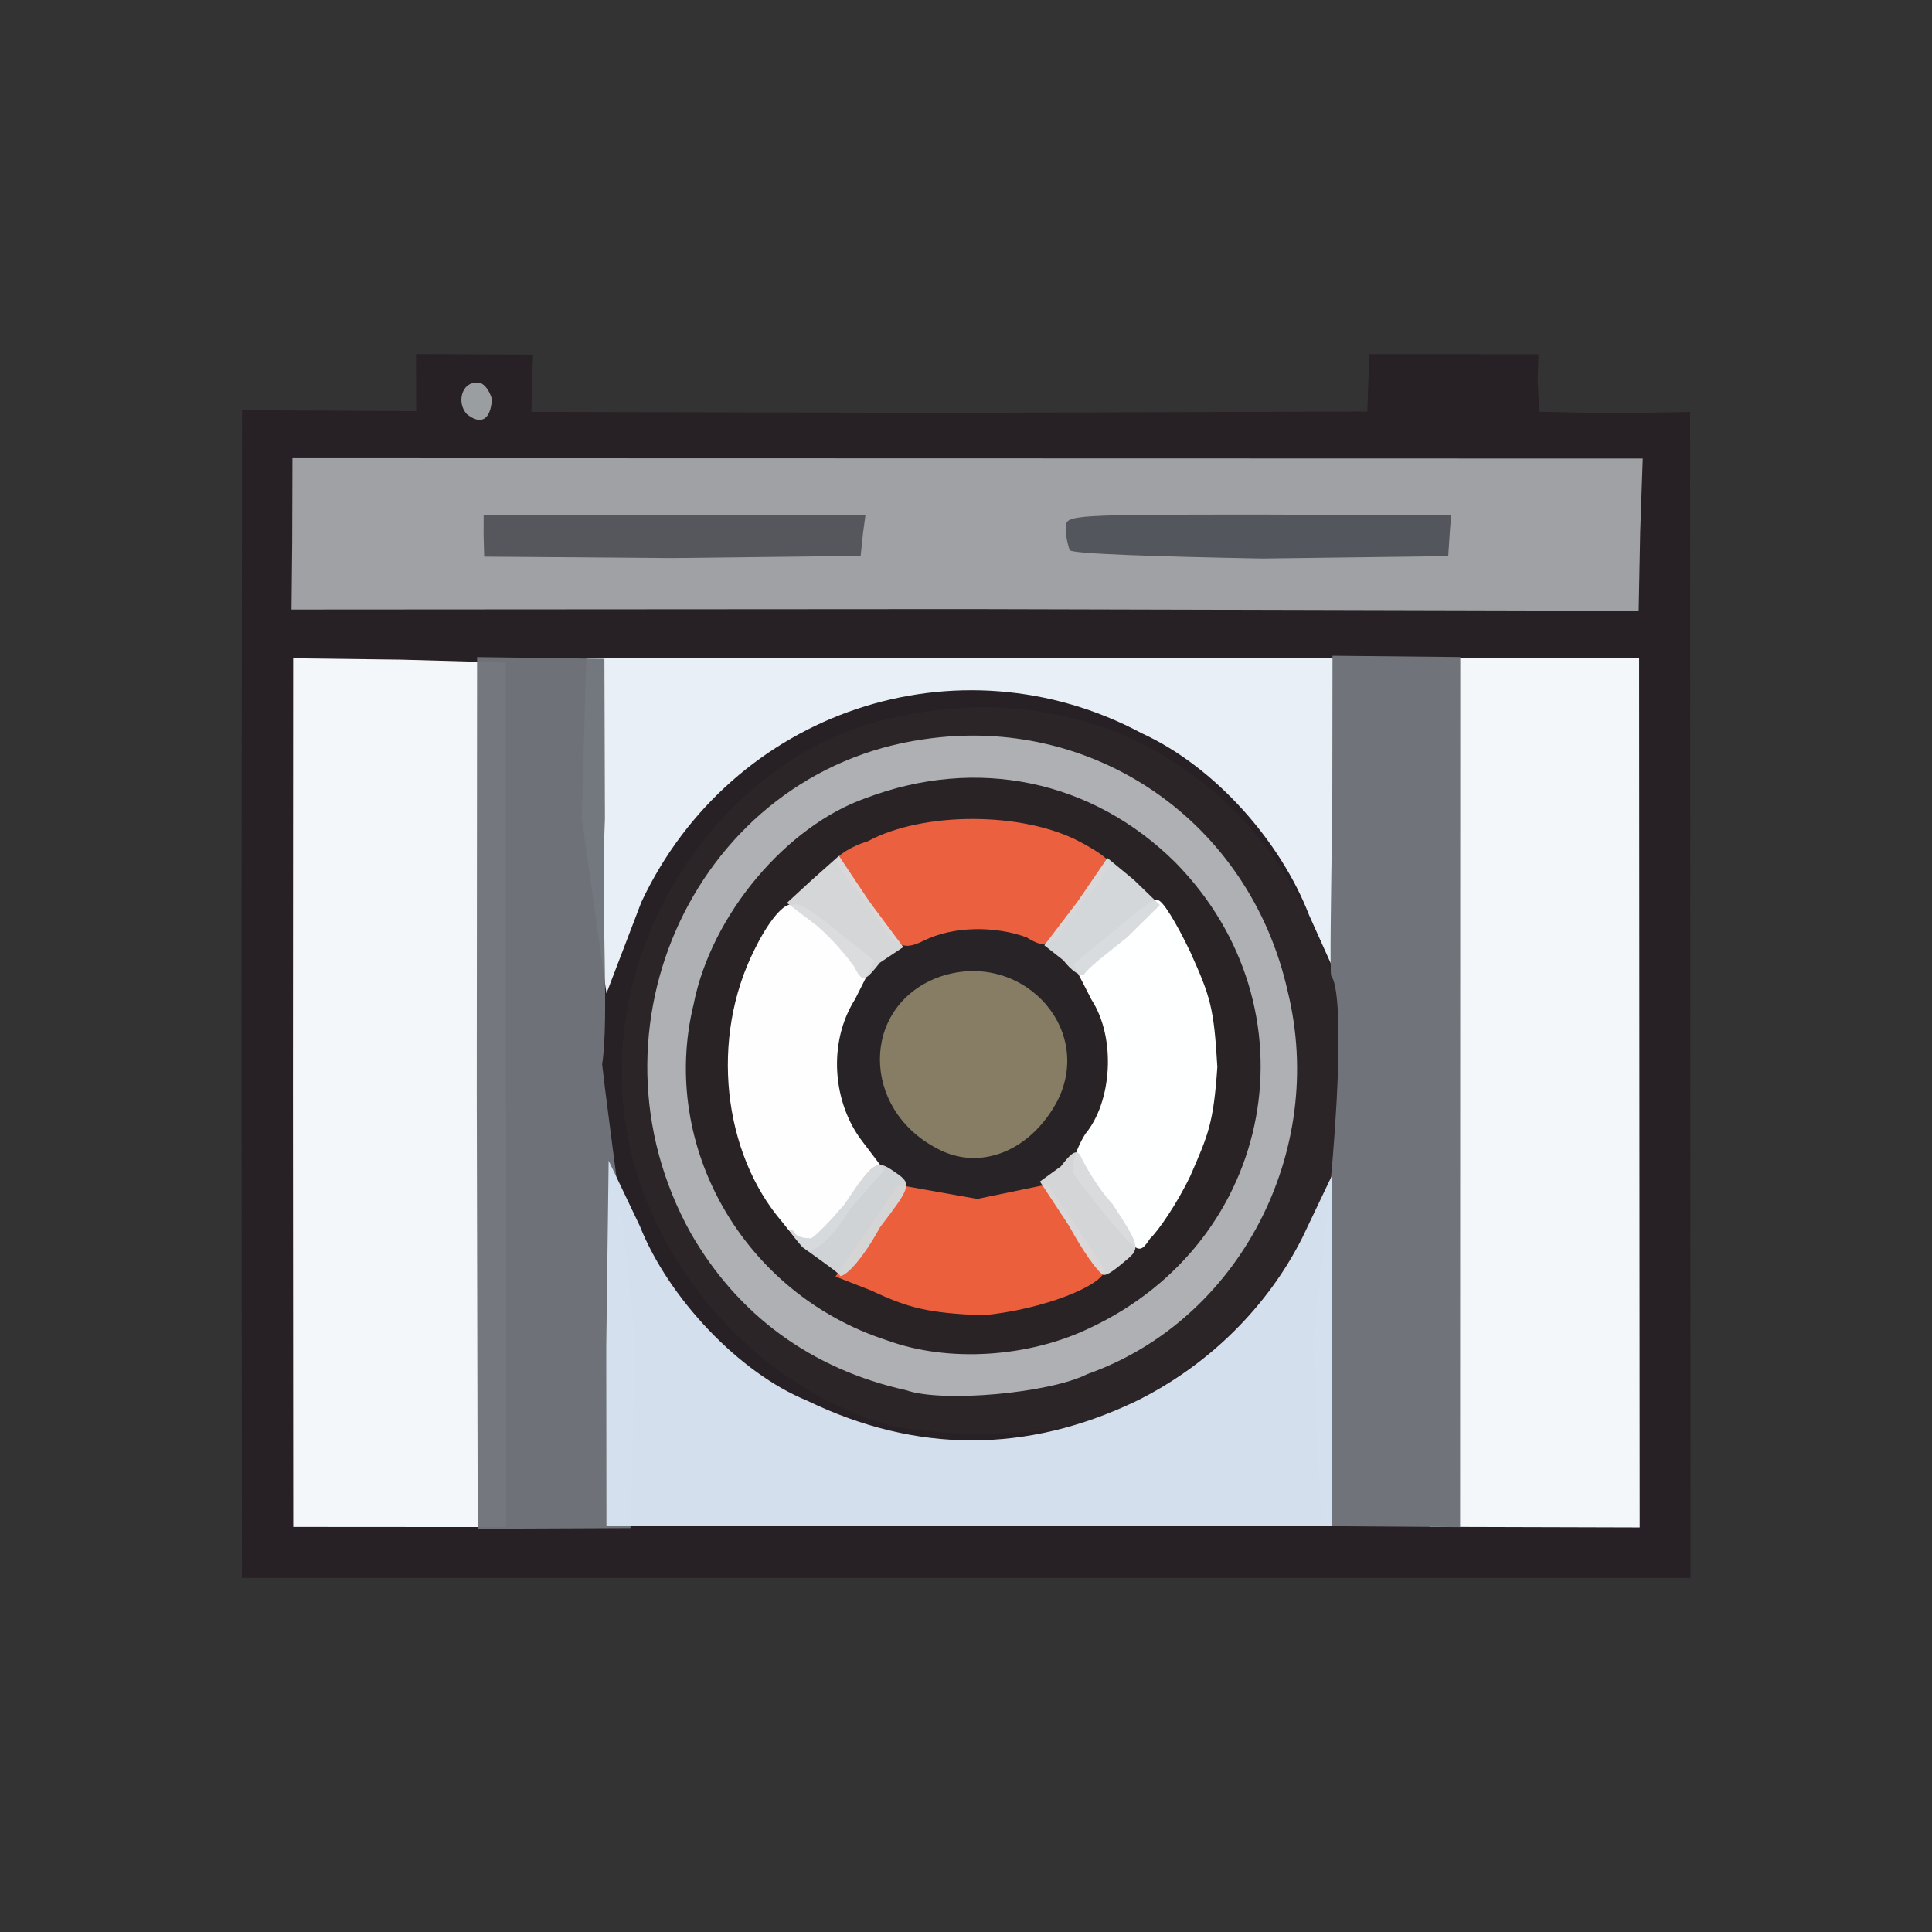 <?xml version="1.0" ?>
<svg xmlns="http://www.w3.org/2000/svg" version="1.1" width="224" height="224">
  <rect width="100%" height="100%" fill="#333333" stroke="none"/>
  <defs/>
  <g>
    <path d="M 28 115.508 L 28.064 47.563 L 48.256 47.674 L 48.234 41.055 L 61.805 41.123 L 61.679 43.914 L 61.612 47.756 L 109.782 47.865 L 158.535 47.713 L 158.752 41.069 L 178.376 41.079 L 178.28 44.091 L 178.459 47.738 L 186.975 47.913 L 195.957 47.767 L 196.0 182.945 L 28.049 182.945 L 28 115.508" stroke-width="1.0" fill="rgb(39, 32, 36)" opacity="0.998"/>
    <path d="M 102.773 165.146 C 85.493 160.087 71.974 142.454 72.123 124.64 C 71.739 105.263 86.041 86.891 103.456 83.243 C 126.551 77.927 147.108 90.182 154.468 113.126 C 156.967 119.688 156.789 130.913 154.09 137.86 C 148.004 151.22 137.287 161.762 124.464 165.219 C 119.257 166.591 107.668 166.532 102.773 165.146" stroke-width="1.0" fill="rgb(44, 38, 41)" opacity="0.968"/>
    <path d="M 33.966 126.609 L 33.99 76.325 L 46.501 76.481 L 58.659 76.819 L 58.678 177.054 L 34 177.038 L 33.966 126.609" stroke-width="1.0" fill="rgb(244, 248, 250)" opacity="0.993"/>
    <path d="M 33.879 62.854 L 33.907 53.126 L 190.465 53.165 L 190.169 61.699 L 189.993 70.817 L 112.206 70.62 L 33.798 70.67 L 33.879 62.854" stroke-width="1.0" fill="rgb(161, 163, 166)" opacity="0.988"/>
    <path d="M 54.129 48.019 C 52.879 46.674 53.568 44.218 55.346 44.385 C 56.025 44.232 56.828 45.348 57.035 46.314 C 56.869 48.701 55.748 49.308 54.129 48.019" stroke-width="1.0" fill="rgb(158, 161, 164)" opacity="0.975"/>
    <path d="M 165.62 126.337 L 165.836 76.259 L 190.045 76.279 L 190.109 177.097 L 165.826 177.028 L 165.62 126.337" stroke-width="1.0" fill="rgb(244, 248, 251)" opacity="0.996"/>
    <path d="M 67.443 94.809 L 67.972 76.255 L 157.038 76.267 L 154.838 112.906 L 151.765 106.074 C 148.492 97.578 140.877 88.904 132.39 85.021 C 111.136 73.643 84.821 82.359 74.364 104.583 L 70.314 115.17 L 67.443 94.809" stroke-width="1.0" fill="rgb(233, 240, 247)" opacity="0.993"/>
    <path d="M 55.275 126.598 L 55.312 76.185 L 70.075 76.382 L 70.137 94.902 C 69.654 105.742 70.649 117.831 69.814 123.404 C 70.457 129.294 72.495 142.923 73.56 155.228 L 73.1 177.173 L 55.386 177.249 L 55.275 126.598" stroke-width="1.0" fill="rgb(113, 116, 123)" opacity="0.969"/>
    <path d="M 152.245 155.344 C 155.687 128.66 155.72 114.905 154.343 113.136 C 154.177 112.658 154.318 104.051 154.468 93.885 L 154.493 76.031 L 169.31 76.181 L 169.289 177.061 L 153.245 176.944 L 152.245 155.344" stroke-width="1.0" fill="rgb(112, 116, 122)" opacity="1.0"/>
    <path d="M 105.104 161.197 C 94.02 158.733 85.537 152.445 80.106 143.002 C 66.847 119.221 80.984 89.429 107.1 85.714 C 126.661 82.787 144.883 95.136 149.311 114.989 C 153.84 133.508 143.692 153.072 126.086 159.309 C 121.728 161.531 109.291 162.657 105.104 161.197" stroke-width="1.0" fill="rgb(174, 176, 179)" opacity="0.999"/>
    <path d="M 70.289 156.214 L 70.568 134.572 L 74.185 142.151 C 77.502 150.507 85.714 159.191 93.57 162.393 C 106.25 168.541 119.04 168.508 131.673 162.478 C 140.186 158.291 147.017 151.428 151.015 143.458 L 154.389 136.381 L 154.379 176.937 L 70.312 176.957 L 70.289 156.214" stroke-width="1.0" fill="rgb(214, 226, 239)" opacity="0.986"/>
    <path d="M 56.069 62.057 L 56.076 59.708 L 100.341 59.724 L 100.06 61.817 L 99.787 64.451 L 77.878 64.706 L 56.135 64.537 L 56.069 62.057" stroke-width="1.0" fill="rgb(85, 87, 93)" opacity="0.995"/>
    <path d="M 124.005 63.775 C 123.875 63.288 123.513 62.28 123.601 61.055 C 123.506 59.675 124.706 59.676 145.742 59.659 L 168.246 59.745 L 168.092 61.72 L 167.911 64.48 L 146.322 64.76 C 134.274 64.531 124.242 64.223 124.005 63.775" stroke-width="1.0" fill="rgb(84, 86, 93)" opacity="0.996"/>
    <path d="M 102.821 155.396 C 86.19 150.011 76.418 132.865 80.417 116.449 C 82.468 106.033 91.204 95.765 100.369 92.539 C 113.244 87.652 126.614 90.428 136.258 99.98 C 152.877 116.87 147.934 143.918 126.27 154.012 C 119.255 157.364 110.007 158.024 102.821 155.396" stroke-width="1.0" fill="rgb(42, 35, 38)" opacity="0.993"/>
    <path d="M 106.831 138.64 C 97.027 135.581 92.844 123.573 98.375 115.052 C 103.032 107.068 114.479 105.213 121.119 110.612 C 135.635 121.162 123.889 143.685 106.831 138.64" stroke-width="1.0" fill="rgb(41, 36, 39)" opacity="0.988"/>
    <path d="M 90.706 141.698 C 83.791 133.673 82.296 120.344 87.496 110.069 C 89.041 106.897 90.92 104.548 91.901 104.906 C 92.779 104.51 95.05 106.32 97.206 108.057 L 101.377 111.403 L 99.142 115.845 C 95.946 120.885 96.532 127.898 100.02 132.385 L 102.51 135.668 L 98.565 140.154 C 96.911 142.877 95.029 144.884 93.733 145.06 C 93.702 145.092 92.404 143.894 90.706 141.698" stroke-width="1.0" fill="rgb(254, 254, 255)" opacity="1.0"/>
    <path d="M 127.964 140.621 C 126.406 138.614 124.589 136.495 124.382 135.813 C 124.307 134.728 124.849 133.061 125.824 131.482 C 128.908 127.787 129.446 120.394 126.554 115.908 L 124.446 111.799 L 128.873 108.161 C 130.994 106.501 133.286 104.281 134.201 104.363 C 134.742 104.278 136.387 106.984 137.998 110.36 C 140.359 115.592 140.741 116.829 141.143 123.71 C 140.695 130.196 140.118 131.504 138.009 136.339 C 136.472 139.567 134.261 142.746 133.352 143.587 C 132.054 145.518 131.999 145.455 127.964 140.621" stroke-width="1.0" fill="rgb(254, 255, 255)" opacity="1.0"/>
    <path d="M 100.545 104.705 C 98.468 102.447 96.859 99.838 96.97 99.722 C 97.002 99.228 98.748 98.092 100.64 97.525 C 107.014 94.082 118.59 94.086 125.192 97.592 C 126.761 98.416 128.495 99.507 128.613 100.028 C 128.916 100.318 127.257 102.781 125.216 104.848 C 121.871 109.776 121.594 110.224 119.005 108.672 C 115.431 107.361 110.538 107.335 107.055 109.089 C 104.488 110.345 103.692 109.796 100.545 104.705" stroke-width="1.0" fill="rgb(236, 97, 64)" opacity="0.992"/>
    <path d="M 108.626 133.151 C 99.788 128.526 99.831 116.761 108.678 113.349 C 118.084 109.88 126.878 118.937 122.652 127.533 C 119.554 133.474 113.612 135.859 108.626 133.151" stroke-width="1.0" fill="rgb(135, 126, 101)" opacity="0.995"/>
    <path d="M 100.992 149.618 L 96.871 148.007 L 104.177 137.383 L 113.305 139.008 L 121.463 137.318 L 124.55 141.864 C 126.486 144.584 127.866 147.005 128.089 147.23 C 127.977 148.977 121.085 151.822 113.939 152.503 C 107.616 152.226 105.409 151.693 100.992 149.618" stroke-width="1.0" fill="rgb(236, 96, 62)" opacity="0.994"/>
    <path d="M 99.041 112.075 C 98.298 111.061 96.741 109.076 94.661 107.293 L 91.236 104.685 L 94.047 102.096 L 97.267 99.232 L 100.77 104.489 L 104.732 109.807 L 102.022 111.613 C 100.336 113.712 100.014 114.065 99.041 112.075" stroke-width="1.0" fill="rgb(218, 219, 220)" opacity="0.969"/>
    <path d="M 123.297 111.349 L 121.079 109.6 L 124.955 104.505 L 128.391 99.479 L 131.465 102.015 L 134.483 104.934 L 130.672 108.69 C 128.327 110.544 126.085 112.301 125.72 112.938 C 125.376 113.368 124.174 112.5 123.297 111.349" stroke-width="1.0" fill="rgb(215, 219, 222)" opacity="0.974"/>
    <path d="M 93.029 144.596 C 91.725 143.089 91.027 142.041 92.043 142.758 C 92.257 143.48 93.485 143.566 93.915 143.559 C 93.981 143.849 95.826 142.099 97.911 139.62 C 101.62 134.076 101.67 134.448 104.26 136.243 C 105.659 137.314 105.444 137.859 102.044 142.268 C 100.299 145.495 98.306 147.881 97.428 147.944 C 97.323 147.639 95.315 146.242 93.029 144.596" stroke-width="1.0" fill="rgb(213, 217, 219)" opacity="0.968"/>
    <path d="M 123.962 142.155 L 120.571 136.99 L 123.014 135.22 C 124.108 133.766 124.772 133.193 125.234 133.931 C 125.573 134.657 126.969 137.383 129.01 139.625 C 132.098 144.367 132.264 144.723 130.583 146.099 C 129.478 147.024 128.426 147.929 127.898 147.808 C 127.247 147.445 125.551 145.077 123.962 142.155" stroke-width="1.0" fill="rgb(217, 218, 220)" opacity="0.972"/>
  </g>
</svg>

